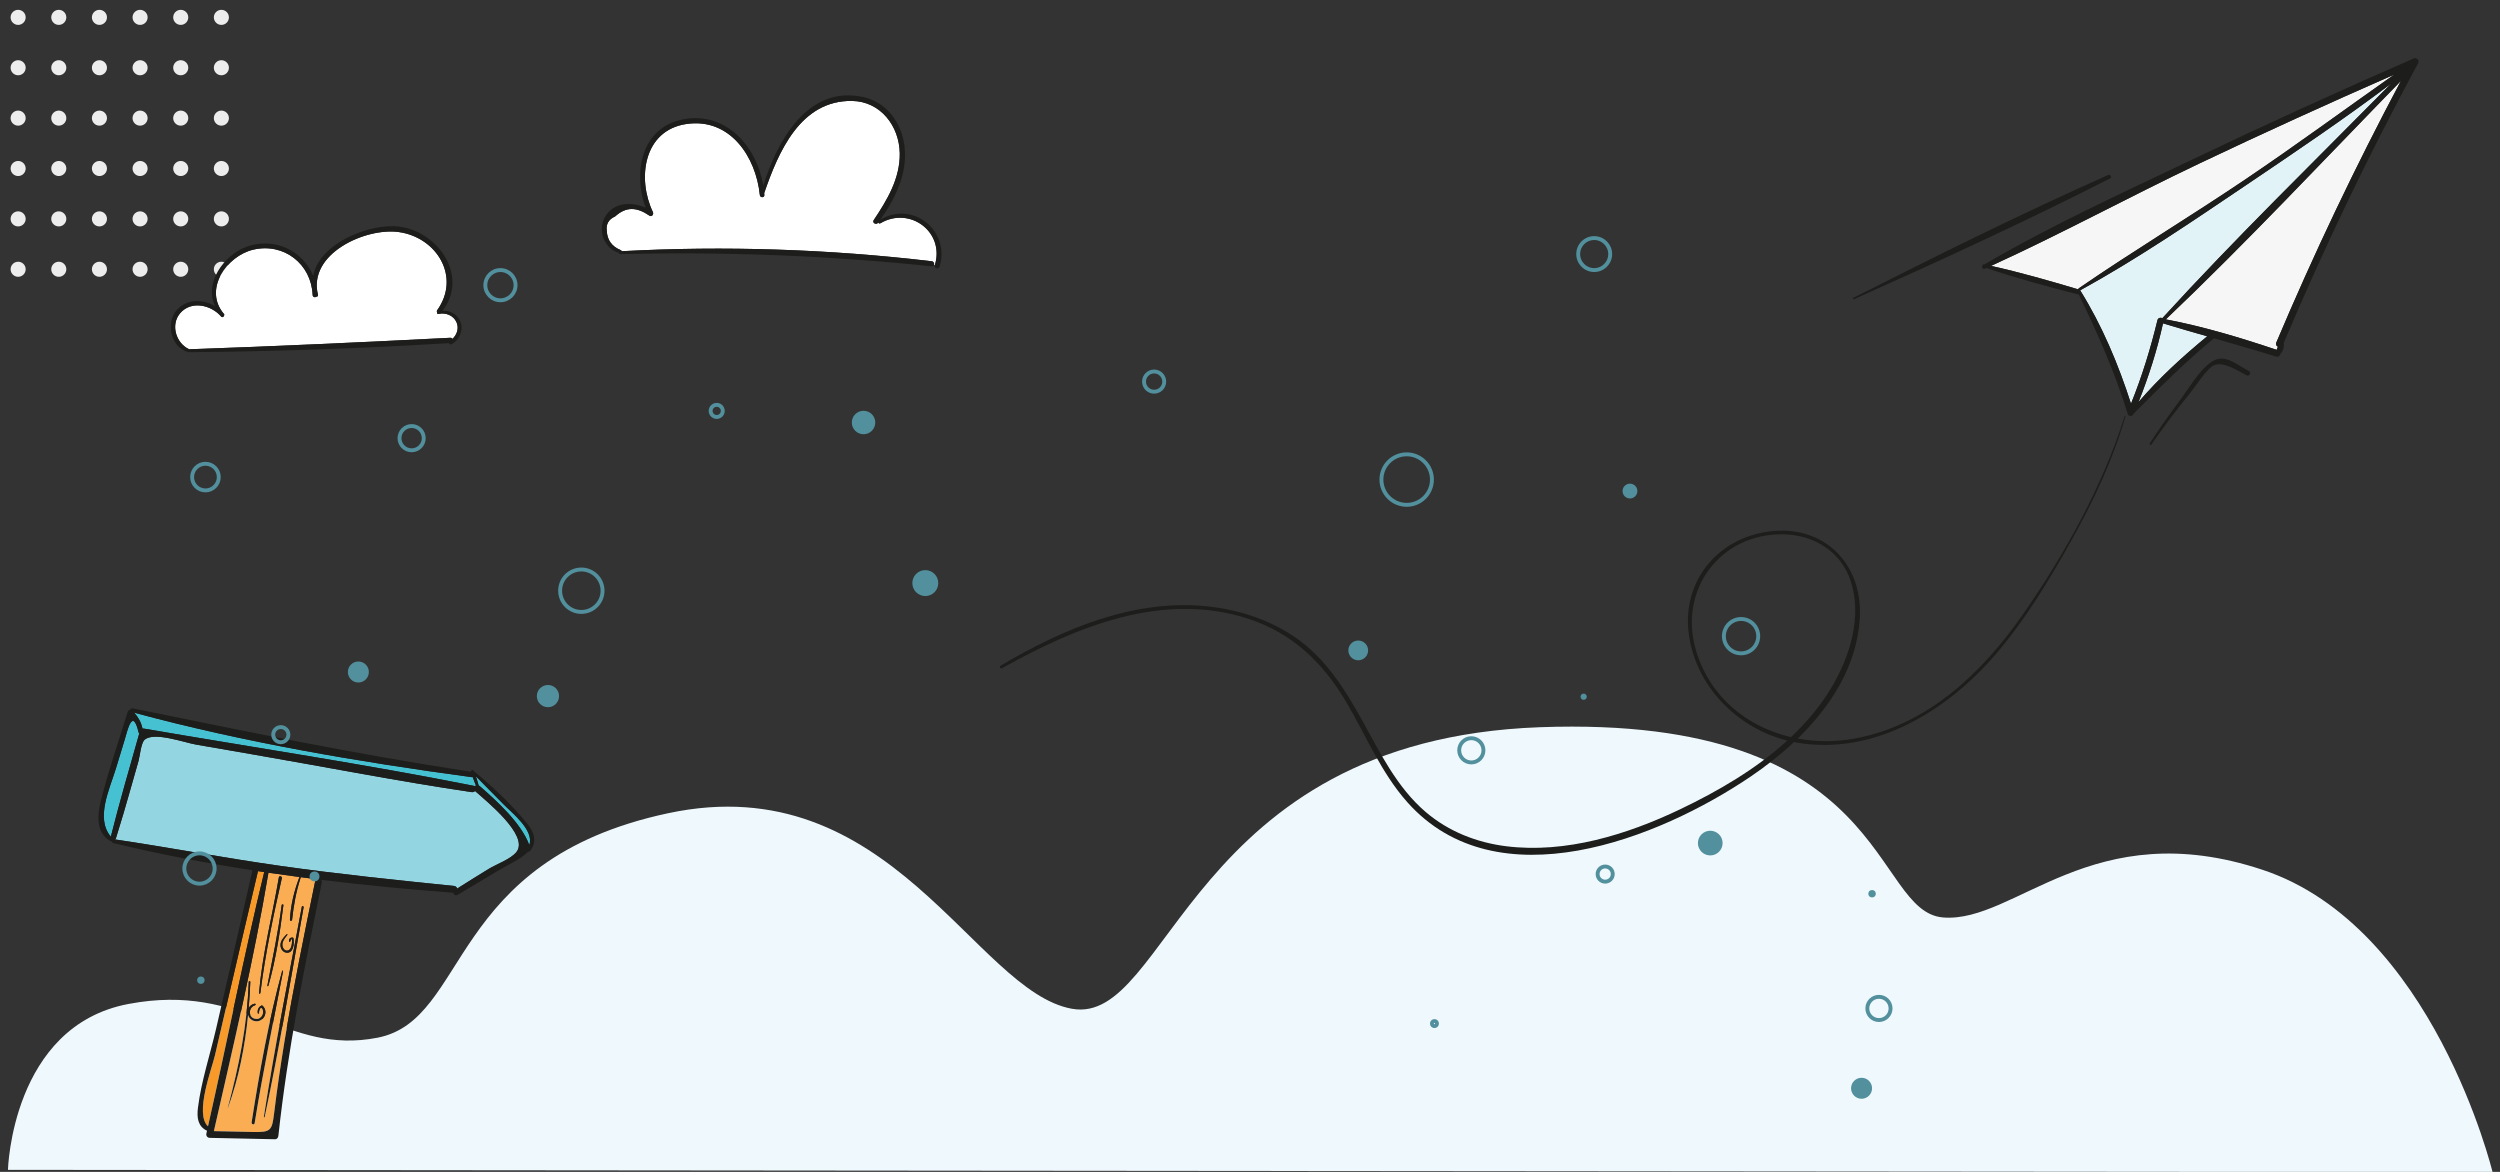 <?xml version="1.0" encoding="iso-8859-1"?>
<!-- Generator: Adobe Illustrator 16.0.0, SVG Export Plug-In . SVG Version: 6.00 Build 0)  -->
<!DOCTYPE svg PUBLIC "-//W3C//DTD SVG 1.1//EN" "http://www.w3.org/Graphics/SVG/1.1/DTD/svg11.dtd">
<svg version="1.1" id="Layer_1" xmlns="http://www.w3.org/2000/svg" xmlns:xlink="http://www.w3.org/1999/xlink" x="0px" y="0px"
	 width="640px" height="300px" viewBox="0 0 640 300" style="enable-background:new 0 0 640 300;" xml:space="preserve">
<rect x="0" y="0" width="640" height="300" fill="#333333" stroke="none"/>
<path style="fill:#EFF9FD;" d="M2.037,299.479c0,0,0.951-36.834,30.872-42.469c29.92-5.633,40.143,13.237,63.73,8.646
	s17.523-45.365,74.458-57.482c56.935-12.114,78.381,45.604,103.317,50.071c24.936,4.472,29.735-68.802,119.788-72.077
	c90.049-3.275,84.769,47.282,103.286,48.708c18.515,1.426,38.139-26.715,81.773-12.188c43.635,14.524,58.835,77.375,58.835,77.375"
	/>
<g>
	<path style="fill:#E2F3F7;" d="M553.732,82.781c3.757,1.141,7.529,2.24,11.309,3.316c-6.241,5.129-12.32,10.682-17.589,16.84
		C550.073,96.389,552.211,89.668,553.732,82.781z"/>
	<path style="fill:#E2F3F7;" d="M552.304,81.98c-1.772,7.31-3.963,14.41-6.767,21.363c-3.256-10.109-7.393-19.998-13.014-29.021
		c14.63-8.032,28.555-17.55,42.391-26.876c12.515-8.438,25.113-16.937,37.195-26.027c-19.624,19.87-39.729,39.436-58.559,60.044
		C553.128,81.224,552.449,81.356,552.304,81.98z"/>
	<path style="fill:#F6F6F6;" d="M574.91,45.855c-14.104,9.52-28.712,18.316-42.732,27.946c-0.075,0.05-0.098,0.113-0.109,0.185
		c-0.059,0.007-0.106,0.023-0.164,0.05c-7.31-2.176-14.736-4.316-22.193-5.97c17.965-8.201,35.398-17.686,53.237-26.173
		c16.535-7.864,33.196-15.441,49.954-22.798C600.245,28.015,587.77,37.184,574.91,45.855z"/>
	<path style="fill:#F6F6F6;" d="M614.633,20.717c-11.615,21.838-22.263,44.173-31.896,66.966c-0.212,0.49,0.038,0.892,0.407,1.098
		c-0.11,0.255-0.221,0.511-0.319,0.775c-9.256-3.105-18.778-5.985-28.371-7.801C575.131,62.099,594.703,41.138,614.633,20.717z"/>
	<path style="fill:#1D1D1B;" d="M565.041,86.098c-3.779-1.077-7.552-2.176-11.309-3.316c-1.521,6.887-3.659,13.608-6.28,20.156
		C552.721,96.78,558.8,91.227,565.041,86.098z M552.304,81.98c0.146-0.624,0.824-0.756,1.247-0.516
		c18.829-20.608,38.935-40.174,58.559-60.044c-12.082,9.09-24.681,17.589-37.195,26.027c-13.836,9.326-27.761,18.844-42.391,26.876
		c5.621,9.022,9.758,18.912,13.014,29.021C548.341,96.39,550.531,89.29,552.304,81.98z M509.711,68.067
		c7.457,1.653,14.884,3.794,22.193,5.97c0.058-0.027,0.105-0.043,0.164-0.05c0.012-0.072,0.034-0.135,0.109-0.185
		c14.021-9.63,28.628-18.426,42.732-27.946c12.859-8.671,25.335-17.84,37.992-26.759c-16.758,7.357-33.419,14.934-49.954,22.798
		C545.109,50.381,527.676,59.866,509.711,68.067z M614.633,20.717c-19.93,20.421-39.502,41.382-60.18,61.039
		c9.593,1.815,19.115,4.695,28.371,7.801c0.099-0.264,0.209-0.52,0.319-0.775c-0.369-0.206-0.619-0.608-0.407-1.098
		C592.37,64.89,603.018,42.555,614.633,20.717z M508.003,67.692c17.143-10.054,35.503-18.394,53.423-26.952
		c18.682-8.923,37.526-17.514,56.499-25.788c0.669-0.294,1.52,0.479,1.151,1.169c-12.602,23.329-24.096,47.218-34.426,71.639
		c0.147,0.959-0.129,2.071-0.82,2.76c-0.072,0.482-0.558,0.956-1.175,0.769c-5.271-1.649-10.574-3.164-15.88-4.689
		c-7.293,6.003-13.889,12.596-20.542,19.297c-0.016,0.033-0.031,0.064-0.047,0.106c-0.249,0.595-1.268,0.67-1.483-0.019
		c-3.271-10.631-7.715-20.654-12.567-30.637c-0.078,0.02-0.167,0.03-0.262,0.001c-7.802-2.004-15.72-4.125-23.346-6.734
		c-0.151,0.068-0.294,0.137-0.438,0.194c-0.487,0.221-0.924-0.471-0.583-0.805c0.017-0.193,0.165-0.382,0.392-0.34
		C507.931,67.681,507.972,67.686,508.003,67.692z"/>
</g>
<path style="fill:#1D1D1B;" d="M543.91,106.552c-5.698,18.033-15.362,35.4-26.152,50.879
	c-10.435,14.969-24.518,28.329-43.083,31.658c-4.851,0.871-9.771,0.849-14.456-0.022c8.543-8.31,15.152-18.683,15.887-30.737
	c0.858-14.12-9.334-24.215-23.443-22.244c-12.956,1.81-21.912,12.603-20.39,25.748c1.576,13.6,12.303,24.509,25.271,27.757
	c-8.044,7.334-17.813,12.991-27.431,17.587c-13.604,6.501-29.327,11.361-44.551,9.457c-7.54-0.943-14.759-3.788-20.568-8.749
	c-7.45-6.361-11.784-15.374-16.452-23.781c-4.343-7.823-9.188-15.466-16.623-20.7c-6.503-4.578-14.278-7.188-22.143-8.104
	c-19.105-2.229-37.55,5.589-53.648,15.128c-0.414,0.245-0.03,0.869,0.388,0.637c19.079-10.65,41.225-19.828,63.183-12.621
	c11.069,3.635,18.907,11.129,24.784,21.019c5.16,8.684,9.029,18.313,15.82,25.931c22.944,25.736,64.262,9.382,87.89-6.609
	c3.813-2.581,7.58-5.536,11.069-8.815c0.275,0.054,0.55,0.11,0.828,0.158c19.736,3.334,38.314-8.132,50.723-22.532
	c7.675-8.905,13.779-19.079,19.501-29.309c5.658-10.118,10.588-20.523,13.801-31.684C544.152,106.47,543.95,106.424,543.91,106.552z
	 M434.197,166.602c-4.642-15.454,6.099-30.099,22.358-29.816c7.817,0.136,14.82,4.429,17.265,12.086
	c2.886,9.042-0.194,19.054-4.852,26.936c-2.842,4.808-6.423,9.071-10.469,12.895C447.338,186.091,437.783,178.543,434.197,166.602z"
	/>
<path style="fill:#1D1D1B;" d="M575.748,95.003c-3.616-1.895-6.261-4.66-9.725-2.285c-3.114,2.136-5.933,7.093-8.214,10.109
	c-2.624,3.468-5.096,7.04-7.49,10.67c-0.183,0.278,0.239,0.565,0.432,0.291c3.113-4.461,6.363-8.815,9.813-13.022
	c1.392-1.695,4.517-6.631,6.303-7.301c2.538-0.952,6.079,1.531,8.322,2.651C575.819,96.431,576.38,95.334,575.748,95.003z"/>
<path style="fill:#1D1D1B;" d="M539.672,44.801c-21.996,9.787-43.733,20.561-65.213,31.433c-0.236,0.12-0.044,0.465,0.193,0.359
	c21.977-9.853,44.041-19.964,65.5-30.901C540.738,45.394,540.262,44.538,539.672,44.801z"/>
<g>
	<path style="fill:#F89A2A;" d="M67.634,223.26c-5.23,21.58-9.48,43.41-14.39,65.08c-3.47-3.22,0.98-14.72,1.77-18.119
		c1.24-5.36,2.49-10.73,3.74-16.101c2.4-10.37,4.85-20.739,7.29-31.11C66.574,223.09,67.104,223.18,67.634,223.26z"/>
	<path style="fill:#FBAD53;" d="M68.724,223.42c2.66,0.391,5.31,0.75,7.97,1.101c-0.03,0.02-0.06,0.04-0.07,0.09
		c-1.32,3.46-2.22,7.13-2.4,10.851c-0.02,0.359,0.52,0.35,0.55,0c0.4-3.69,1.03-7.23,2.19-10.761c0.02-0.06,0.01-0.11-0.02-0.149
		c1.33,0.18,2.66,0.359,3.99,0.52c-0.1,0.109-0.19,0.23-0.23,0.42c-2.8,13.63-5.6,27.28-7.86,41.01
		c-1.01,6.15-1.92,12.311-2.67,18.49c-0.54,4.45-0.84,4.891-5.36,4.8c-3.35-0.079-6.71-0.149-10.06-0.22
		C59.744,267.62,64.984,245.61,68.724,223.42z M72.224,248.57c-3.43,12.7-5.79,25.76-7.81,38.76c-0.08,0.5,0.69,0.721,0.77,0.21
		c2.1-13.04,4.79-25.94,7.29-38.909C72.504,248.471,72.274,248.41,72.224,248.57z M68.704,252.37c1.91-6.72,2.98-13.71,3.85-20.64
		c0.03-0.29-0.42-0.28-0.45,0c-0.9,6.93-2.34,13.72-3.66,20.57C68.414,252.471,68.654,252.54,68.704,252.37z M66.654,254.221
		c1.22-9.851,3.3-19.721,5.5-29.4c0.11-0.51-0.68-0.71-0.77-0.21c-1.67,9.87-4.24,19.61-5.08,29.61
		C66.284,254.45,66.624,254.44,66.654,254.221z M67.094,258.11c0.24,0.2,0.28,0.87,0.26,1.149c-0.06,0.92-0.76,1.61-1.69,1.59
		c-2.14-0.039-2.26-2.92-0.36-3.51c0.25-0.08,0.15-0.459-0.11-0.399c-0.74,0.149-1.25,0.6-1.53,1.149
		c0.19-2.24,0.33-4.479,0.42-6.72c0.01-0.26-0.4-0.26-0.41,0c-0.37,11.03-2.5,21.58-5.36,32.2c-0.01,0.04,0.04,0.05,0.05,0.02
		c2.76-7.629,4.34-15.649,5.14-23.729c0.21,0.68,0.72,1.271,1.54,1.5c2.31,0.64,3.92-2.3,2.16-3.899
		c-0.08-0.08-0.19-0.101-0.29-0.041c-0.74,0.381-1.09,1.15-0.92,1.961c0.05,0.199,0.34,0.119,0.31-0.08
		C66.254,258.971,66.534,257.65,67.094,258.11z M74.294,241c0.33-0.689,0.48-0.82,0.46-0.39c0,0.14,0,0.28,0,0.42
		c-0.01,0.33-0.04,0.66-0.11,0.979c-0.11,0.541-0.35,1.17-0.94,1.32c-0.89,0.24-1.44-0.779-1.42-1.52
		c0.01-0.94,0.73-1.76,1.27-2.461c0.1-0.119-0.06-0.299-0.17-0.18c-0.77,0.771-1.62,1.69-1.58,2.851c0.03,0.8,0.55,1.659,1.37,1.84
		c1.96,0.41,2.25-2.42,1.94-3.7c-0.02-0.061-0.07-0.12-0.14-0.13c-0.64-0.149-1.21,0.45-0.92,1.069
		C74.114,241.23,74.344,241.141,74.294,241z M77.264,232.141c-3.34,17.899-6.94,35.789-9.72,53.779c-0.02,0.141,0.18,0.2,0.21,0.061
		c3.78-17.801,6.75-35.801,9.97-53.71C77.784,231.961,77.314,231.83,77.264,232.141z"/>
	<path style="fill:#46C1D2;" d="M31.834,189.65c0.82-2.689,2.08-8.641,3.64-2.189c0.03,0.129,0.1,0.219,0.18,0.289
		c-2.48,8.79-5.06,17.57-7.28,26.43c-3.99-4.68-0.3-12.18,1.29-17.409C30.394,194.4,31.114,192.021,31.834,189.65z"/>
	<path style="fill:#46C1D2;" d="M128.894,205.891c2.11,2.17,7.94,6.67,6.601,10.43c-2.08-5.641-8.431-11.38-12.69-15.09
		c-0.09-0.08-0.18-0.12-0.27-0.16c-0.21-0.79-0.45-1.57-0.721-2.35C124.153,201.131,126.554,203.49,128.894,205.891z"/>
	<path style="fill:#46C1D2;" d="M121.024,198.95c0.25,0.72,0.52,1.44,0.82,2.149c-0.111,0.041-0.201,0.111-0.281,0.19
		c-0.09-0.06-0.189-0.11-0.319-0.13c-27.96-5.561-56.25-9.8-84.35-14.63c-0.13-0.021-0.26-0.021-0.39,0.01
		c-0.39-1.649-1.04-2.85-2.15-4.09c28.21,7.62,57.53,12.61,86.459,16.511C120.894,198.971,120.954,198.961,121.024,198.95z"/>
	<path style="fill:#93D6E1;" d="M121.604,202.49c3.039,2.71,13.779,11.33,10.67,15.54c-1.36,1.851-5.211,3.21-7.17,4.41
		c-2.701,1.67-5.4,3.33-8.07,5.03c-0.1-0.33-0.36-0.61-0.78-0.66c-14.85-1.53-29.67-3.04-44.45-5.141
		c-14.16-2.01-28.22-4.67-42.36-6.779c0.11-0.08,0.2-0.18,0.25-0.34c1.32-4.16,2.53-8.36,3.72-12.551c0.69-2.4,1.37-4.8,2.05-7.199
		c0.31-1.08,0.64-4.59,1.53-5.4c2.4-2.16,10.08,0.67,13.17,1.21c4.9,0.86,9.81,1.7,14.71,2.55c18.62,3.221,37.23,6.87,55.92,9.63
		C121.144,202.84,121.424,202.7,121.604,202.49z"/>
	<path style="fill:#1D1D1B;" d="M74.974,240.03c0.07,0.01,0.12,0.069,0.14,0.13c0.31,1.28,0.02,4.11-1.94,3.7
		c-0.82-0.181-1.34-1.04-1.37-1.84c-0.04-1.16,0.81-2.08,1.58-2.851c0.11-0.119,0.27,0.061,0.17,0.18
		c-0.54,0.701-1.26,1.521-1.27,2.461c-0.02,0.74,0.53,1.76,1.42,1.52c0.59-0.15,0.83-0.779,0.94-1.32
		c0.07-0.319,0.1-0.649,0.11-0.979c0-0.14,0-0.28,0-0.42c0.02-0.431-0.13-0.3-0.46,0.39c0.05,0.141-0.18,0.23-0.24,0.1
		C73.764,240.48,74.334,239.881,74.974,240.03z"/>
	<path style="fill:#1D1D1B;" d="M72.554,231.73c-0.87,6.93-1.94,13.92-3.85,20.64c-0.05,0.17-0.29,0.101-0.26-0.069
		c1.32-6.851,2.76-13.641,3.66-20.57C72.134,231.45,72.584,231.44,72.554,231.73z"/>
	<path style="fill:#1D1D1B;" d="M67.544,285.92c2.78-17.99,6.38-35.88,9.72-53.779c0.05-0.311,0.52-0.18,0.46,0.13
		c-3.22,17.909-6.19,35.909-9.97,53.71C67.724,286.12,67.524,286.061,67.544,285.92z"/>
	<path style="fill:#1D1D1B;" d="M72.154,224.82c-2.2,9.68-4.28,19.55-5.5,29.4c-0.03,0.22-0.37,0.229-0.35,0
		c0.84-10,3.41-19.74,5.08-29.61C71.474,224.11,72.264,224.311,72.154,224.82z"/>
	<path style="fill:#1D1D1B;" d="M72.474,248.631c-2.5,12.969-5.19,25.869-7.29,38.909c-0.08,0.511-0.85,0.29-0.77-0.21
		c2.02-13,4.38-26.06,7.81-38.76C72.274,248.41,72.504,248.471,72.474,248.631z"/>
	<path style="fill:#1D1D1B;" d="M67.354,259.26c0.02-0.279-0.02-0.949-0.26-1.149c-0.56-0.46-0.84,0.86-0.79,1.19
		c0.03,0.199-0.26,0.279-0.31,0.08c-0.17-0.811,0.18-1.58,0.92-1.961c0.1-0.06,0.21-0.039,0.29,0.041
		c1.76,1.6,0.15,4.539-2.16,3.899c-0.82-0.229-1.33-0.82-1.54-1.5c-0.8,8.08-2.38,16.101-5.14,23.729
		c-0.01,0.03-0.06,0.021-0.05-0.02c2.86-10.62,4.99-21.17,5.36-32.2c0.01-0.26,0.42-0.26,0.41,0c-0.09,2.24-0.23,4.479-0.42,6.72
		c0.28-0.55,0.79-1,1.53-1.149c0.26-0.06,0.36,0.319,0.11,0.399c-1.9,0.59-1.78,3.471,0.36,3.51
		C66.594,260.87,67.294,260.18,67.354,259.26z"/>
	<path style="fill:#1D1D1B;" d="M67.634,223.26c-0.53-0.08-1.06-0.17-1.59-0.25c-2.44,10.371-4.89,20.74-7.29,31.11
		c-1.25,5.37-2.5,10.74-3.74,16.101c-0.79,3.399-5.24,14.899-1.77,18.119C58.154,266.67,62.404,244.84,67.634,223.26z
		 M28.374,214.18c2.22-8.859,4.8-17.64,7.28-26.43c-0.08-0.07-0.15-0.16-0.18-0.289c-1.56-6.451-2.82-0.5-3.64,2.189
		c-0.72,2.37-1.44,4.75-2.17,7.12C28.074,202,24.384,209.5,28.374,214.18z M71.804,221.67c14.78,2.101,29.6,3.61,44.45,5.141
		c0.42,0.05,0.681,0.33,0.78,0.66c2.67-1.7,5.369-3.36,8.07-5.03c1.959-1.2,5.81-2.56,7.17-4.41c3.109-4.21-7.631-12.83-10.67-15.54
		c-0.181,0.21-0.461,0.35-0.811,0.3c-18.69-2.76-37.3-6.409-55.92-9.63c-4.9-0.85-9.81-1.689-14.71-2.55
		c-3.09-0.54-10.77-3.37-13.17-1.21c-0.89,0.811-1.22,4.32-1.53,5.4c-0.68,2.399-1.36,4.799-2.05,7.199
		c-1.19,4.19-2.4,8.391-3.72,12.551c-0.05,0.16-0.14,0.26-0.25,0.34C43.584,217,57.644,219.66,71.804,221.67z M135.494,216.32
		c1.34-3.76-4.49-8.26-6.601-10.43c-2.34-2.4-4.74-4.76-7.08-7.17c0.271,0.779,0.511,1.56,0.721,2.35c0.09,0.04,0.18,0.08,0.27,0.16
		C127.063,204.94,133.414,210.68,135.494,216.32z M121.845,201.1c-0.301-0.709-0.57-1.43-0.82-2.149
		c-0.07,0.011-0.131,0.021-0.211,0.011c-28.93-3.9-58.25-8.891-86.459-16.511c1.11,1.24,1.76,2.44,2.15,4.09
		c0.13-0.03,0.26-0.03,0.39-0.01c28.1,4.83,56.39,9.069,84.35,14.63c0.13,0.02,0.229,0.07,0.319,0.13
		C121.644,201.211,121.733,201.141,121.845,201.1z M135.664,217.891c-0.12,0.14-0.28,0.16-0.431,0.119
		c-2.049,2.03-5.279,3.41-7.709,4.871c-3.471,2.09-6.93,4.189-10.44,6.219c-0.521,0.301-0.979-0.109-1.03-0.56
		c-11.2-0.84-22.52-1.909-33.83-3.3c0.15,0.18,0.22,0.42,0.16,0.71c-4.41,21.49-8.77,43-11.12,64.83c-0.05,0.46-0.36,0.88-0.87,0.87
		c-5.58-0.12-11.15-0.24-16.73-0.36c-0.58-0.02-0.96-0.55-0.83-1.1c0.05-0.24,0.1-0.479,0.16-0.72c-2.29-1.08-2.65-3.221-2.32-5.881
		c0.84-6.779,3.13-13.67,4.67-20.33c3.12-13.479,6.21-26.97,9.28-40.47c-12.02-1.86-23.94-4.14-35.61-6.96
		c-0.21-0.05-0.31-0.18-0.34-0.34c-4.13-1.891-3.82-6.6-2.88-10.4c1.91-7.709,4.59-15.319,6.91-22.91
		c0.09-0.299,0.36-0.459,0.63-0.469c0.06-0.24,0.27-0.44,0.59-0.381c28.85,5.87,57.51,11.84,86.64,16.23
		c-0.069-0.461,0.641-0.631,0.811-0.15c0.02,0.07,0.05,0.141,0.07,0.21c0.08-0.01,0.16,0.021,0.229,0.08
		c4.66,3.89,9.31,8.28,13.171,12.979C136.685,212.93,137.674,215.471,135.664,217.891z M74.224,235.461
		c0.18-3.721,1.08-7.391,2.4-10.851c0.01-0.05,0.04-0.07,0.07-0.09c-2.66-0.351-5.31-0.71-7.97-1.101
		c-3.74,22.19-8.98,44.2-13.97,66.15c3.35,0.07,6.71,0.141,10.06,0.22c4.52,0.091,4.82-0.35,5.36-4.8
		c0.75-6.18,1.66-12.34,2.67-18.49c2.26-13.729,5.06-27.38,7.86-41.01c0.04-0.189,0.13-0.311,0.23-0.42
		c-1.33-0.16-2.66-0.34-3.99-0.52c0.03,0.039,0.04,0.09,0.02,0.149c-1.16,3.53-1.79,7.07-2.19,10.761
		C74.744,235.811,74.204,235.82,74.224,235.461z"/>
</g>
<g>
	<path style="fill:#FFFFFF;" d="M239.114,67.829c0.12-0.37-0.08-0.891-0.59-0.95c-26.28-3.1-52.939-4-79.36-2.57
		c-0.04-0.109-0.109-0.22-0.26-0.279c-2.29-0.94-3.479-2.601-3.569-4.99c-0.221-1.69,0.489-2.9,2.13-3.63
		c2.83-2.551,5.52-2.45,8.8-0.2c0.58,0.39,1.14-0.36,0.89-0.891c-4.08-8.479-2.51-21,8.65-22.59c11.109-1.58,17.72,8.41,18.71,18.19
		c0.07,0.74,1.21,0.76,1.16,0c-0.011-0.16-0.021-0.33-0.04-0.49c3.64-10.56,9.26-23.79,22.5-23.59c7.319,0.12,12.1,6.46,12.2,13.43
		c0.09,6.41-3.211,11.92-6.66,17.07c-0.48,0.71,0.649,1.34,1.14,0.66c0.01-0.01,0.021-0.03,0.03-0.04
		c0.069,0.189,0.29,0.34,0.529,0.2c7.54-4.46,16.561,2.25,13.94,10.729L239.114,67.829z"/>
	<path style="fill:#1D1D1B;" d="M154.774,55.719c2.061-3.939,6.87-4.18,10.51-2.54c-3.279-8.88-1.18-20.53,9.551-22.62
		c11.039-2.149,18.949,7.01,20.569,16.95c3.55-11.479,11.41-25.79,25.601-22.66c6.119,1.351,9.88,6.73,10.569,12.76
		c0.771,6.82-2.399,13.28-6.26,18.7c8.21-5.14,18.06,2.73,15.22,11.971c-0.239,0.779-1.47,0.439-1.229-0.341
		c0.01-0.02,0.01-0.029,0.01-0.05c2.62-8.479-6.4-15.189-13.94-10.729c-0.239,0.14-0.46-0.011-0.529-0.2
		c-0.01,0.01-0.021,0.03-0.03,0.04c-0.49,0.68-1.62,0.05-1.14-0.66c3.449-5.15,6.75-10.66,6.66-17.07
		c-0.101-6.97-4.881-13.31-12.2-13.43c-13.24-0.2-18.86,13.03-22.5,23.59c0.02,0.16,0.029,0.33,0.04,0.49
		c0.05,0.76-1.09,0.74-1.16,0c-0.99-9.78-7.601-19.771-18.71-18.19c-11.16,1.59-12.73,14.11-8.65,22.59
		c0.25,0.53-0.31,1.28-0.89,0.891c-3.28-2.25-5.97-2.351-8.8,0.2c-1.641,0.729-2.351,1.939-2.13,3.63
		c0.09,2.39,1.279,4.05,3.569,4.99c0.15,0.06,0.22,0.17,0.26,0.279c26.421-1.43,53.08-0.529,79.36,2.57
		c0.51,0.06,0.71,0.58,0.59,0.95c-0.069,0.22-0.27,0.38-0.59,0.35c-26.54-2.77-53.06-3.77-79.74-3.12
		c-0.229,0.01-0.34-0.149-0.35-0.33C154.725,63.669,152.965,59.188,154.774,55.719z"/>
</g>
<g>
	<circle style="fill:#EDEDED;" cx="4.644" cy="4.445" r="1.929"/>
	<circle style="fill:#EDEDED;" cx="4.644" cy="17.342" r="1.929"/>
	<circle style="fill:#EDEDED;" cx="4.644" cy="30.24" r="1.929"/>
	<circle style="fill:#EDEDED;" cx="4.644" cy="43.137" r="1.929"/>
	<circle style="fill:#EDEDED;" cx="4.644" cy="56.034" r="1.929"/>
	<circle style="fill:#EDEDED;" cx="4.644" cy="68.932" r="1.929"/>
	<circle style="fill:#EDEDED;" cx="15.049" cy="4.445" r="1.929"/>
	<circle style="fill:#EDEDED;" cx="15.049" cy="17.342" r="1.929"/>
	<circle style="fill:#EDEDED;" cx="15.049" cy="30.24" r="1.929"/>
	<circle style="fill:#EDEDED;" cx="15.049" cy="43.137" r="1.929"/>
	<circle style="fill:#EDEDED;" cx="15.049" cy="56.034" r="1.929"/>
	<circle style="fill:#EDEDED;" cx="15.049" cy="68.932" r="1.929"/>
	<circle style="fill:#EDEDED;" cx="25.455" cy="4.445" r="1.929"/>
	<circle style="fill:#EDEDED;" cx="25.455" cy="17.342" r="1.929"/>
	<circle style="fill:#EDEDED;" cx="25.455" cy="30.24" r="1.929"/>
	<circle style="fill:#EDEDED;" cx="25.455" cy="43.137" r="1.929"/>
	<circle style="fill:#EDEDED;" cx="25.455" cy="56.034" r="1.929"/>
	<circle style="fill:#EDEDED;" cx="25.455" cy="68.932" r="1.929"/>
	<circle style="fill:#EDEDED;" cx="35.861" cy="4.445" r="1.929"/>
	<circle style="fill:#EDEDED;" cx="35.861" cy="17.342" r="1.929"/>
	<circle style="fill:#EDEDED;" cx="35.861" cy="30.24" r="1.929"/>
	<circle style="fill:#EDEDED;" cx="35.861" cy="43.137" r="1.929"/>
	<circle style="fill:#EDEDED;" cx="35.861" cy="56.034" r="1.929"/>
	<circle style="fill:#EDEDED;" cx="35.861" cy="68.932" r="1.929"/>
	<circle style="fill:#EDEDED;" cx="46.267" cy="4.445" r="1.929"/>
	<circle style="fill:#EDEDED;" cx="46.267" cy="17.342" r="1.929"/>
	<circle style="fill:#EDEDED;" cx="46.267" cy="30.24" r="1.929"/>
	<circle style="fill:#EDEDED;" cx="46.267" cy="43.137" r="1.929"/>
	<circle style="fill:#EDEDED;" cx="46.267" cy="56.034" r="1.929"/>
	<circle style="fill:#EDEDED;" cx="46.267" cy="68.932" r="1.929"/>
	<circle style="fill:#EDEDED;" cx="56.672" cy="4.445" r="1.929"/>
	<circle style="fill:#EDEDED;" cx="56.672" cy="17.342" r="1.929"/>
	<circle style="fill:#EDEDED;" cx="56.672" cy="30.24" r="1.929"/>
	<circle style="fill:#EDEDED;" cx="56.672" cy="43.137" r="1.929"/>
	<circle style="fill:#EDEDED;" cx="56.672" cy="56.034" r="1.929"/>
	<circle style="fill:#EDEDED;" cx="56.672" cy="68.932" r="1.929"/>
</g>
<g>
	<path style="fill:#FFFFFF;" d="M116.904,82.581c0.619,1.53,0.06,3.12-1.08,4.18c-0.101-0.18-0.281-0.3-0.551-0.29
		c-22.28,1.141-44.56,2.17-66.86,2.94c0,0,0-0.011-0.01-0.011c-3.34-1.529-4.8-6.239-2.31-9.189c2.84-3.37,8-2.15,10.55,0.85
		c0.24,0.29,0.68,0.051,0.71-0.26c0.09-0.11,0.11-0.27-0.01-0.41c-5.38-6.27,0.7-14.89,7.5-16.479c7.83-1.83,14.86,3.66,15.19,11.62
		c0.03,0.55,0.67,0.689,0.98,0.409c0.23,0.011,0.47-0.17,0.39-0.47c-2.66-10.56,12.23-17.24,20.66-16.07
		c9.76,1.351,15.96,11.48,9.85,20.03c-0.13,0.181-0.11,0.38-0.02,0.54c-0.07,0.2,0.08,0.47,0.35,0.4
		C114.104,79.94,116.144,80.751,116.904,82.581z"/>
	<path style="fill:#1D1D1B;" d="M48.404,89.4c0.01,0,0.01,0.011,0.01,0.011c22.3-0.771,44.58-1.8,66.86-2.94
		c0.27-0.01,0.45,0.11,0.551,0.29c1.14-1.06,1.699-2.649,1.08-4.18c-0.761-1.83-2.801-2.641-4.661-2.21
		c-0.27,0.069-0.42-0.2-0.35-0.4c-0.09-0.16-0.11-0.359,0.02-0.54c6.11-8.55-0.09-18.68-9.85-20.03
		c-8.43-1.17-23.32,5.511-20.66,16.07c0.08,0.3-0.16,0.48-0.39,0.47c-0.31,0.28-0.95,0.141-0.98-0.409
		c-0.33-7.96-7.36-13.45-15.19-11.62c-6.8,1.59-12.88,10.21-7.5,16.479c0.12,0.141,0.1,0.3,0.01,0.41
		c-0.03,0.311-0.47,0.55-0.71,0.26c-2.55-3-7.71-4.22-10.55-0.85C43.604,83.161,45.063,87.871,48.404,89.4z M114.934,87.841
		c-22.21,1.38-44.46,2.11-66.71,2.33c-0.1,0-0.17-0.03-0.23-0.08c-4.26-1.3-5.58-7.27-2.84-10.61c2.44-2.97,6.88-3.02,9.95-1.05
		c-2.97-5.85,2.16-13.189,8.14-15.31c7.06-2.5,14.34,1.12,16.94,7.49c1.53-8.4,14.69-13.61,22.15-12.58
		c10.04,1.39,17.68,12.76,10.95,21.529c1.86-0.13,3.78,0.851,4.53,2.641c0.92,2.17-0.13,4.87-2.22,5.91
		C115.293,88.261,115.014,88.081,114.934,87.841z"/>
</g>
<g>
	<g>
		<circle style="fill:#52909D;" cx="80.513" cy="224.368" r="1.265"/>
		<circle style="fill:#52909D;" cx="91.739" cy="172.035" r="2.688"/>
		<circle style="fill:#52909D;" cx="140.276" cy="178.201" r="2.846"/>
		<circle style="fill:#52909D;" cx="51.422" cy="250.93" r="0.949"/>
		<circle style="fill:#52909D;" cx="74.031" cy="423.104" r="2.055"/>
		<circle style="fill:#52909D;" cx="33.083" cy="330.613" r="2.846"/>
		<circle style="fill:#52909D;" cx="236.877" cy="149.269" r="3.32"/>
		<circle style="fill:#52909D;" cx="221.066" cy="108.162" r="3.004"/>
		<circle style="fill:#52909D;" cx="347.707" cy="166.502" r="2.529"/>
		<circle style="fill:#52909D;" cx="417.272" cy="125.711" r="1.897"/>
		<circle style="fill:#52909D;" cx="437.825" cy="215.83" r="3.162"/>
		<circle style="fill:#52909D;" cx="479.249" cy="228.794" r="0.949"/>
		<circle style="fill:#52909D;" cx="405.415" cy="178.359" r="0.791"/>
		<circle style="fill:#52909D;" cx="486.047" cy="357.332" r="1.739"/>
		<circle style="fill:#52909D;" cx="463.913" cy="399.703" r="2.372"/>
		<circle style="fill:#52909D;" cx="476.561" cy="278.598" r="2.688"/>
		<circle style="fill:#52909D;" cx="259.802" cy="380.891" r="1.265"/>
		<circle style="fill:#52909D;" cx="108.395" cy="453.484" r="1.455"/>
		<circle style="fill:#52909D;" cx="228.12" cy="441.43" r="1.455"/>
		<circle style="fill:#52909D;" cx="294.426" cy="484.455" r="0.832"/>
		<circle style="fill:#52909D;" cx="196.734" cy="476.973" r="2.91"/>
		<circle style="fill:#52909D;" cx="417.478" cy="471.568" r="2.079"/>
		<circle style="fill:#52909D;" cx="470.273" cy="456.188" r="1.663"/>
		<circle style="fill:#52909D;" cx="342.857" cy="459.721" r="2.702"/>
	</g>
	<g>
		<circle style="fill:none;stroke:#52909D;stroke-miterlimit:10;" cx="360.109" cy="122.774" r="6.465"/>
		<circle style="fill:none;stroke:#52909D;stroke-miterlimit:10;" cx="376.66" cy="192.082" r="3.103"/>
		<circle style="fill:none;stroke:#52909D;stroke-miterlimit:10;" cx="445.709" cy="162.859" r="4.396"/>
		<circle style="fill:none;stroke:#52909D;stroke-miterlimit:10;" cx="410.926" cy="223.763" r="1.939"/>
		<circle style="fill:none;stroke:#52909D;stroke-miterlimit:10;" cx="367.221" cy="262.037" r="0.646"/>
		<circle style="fill:none;stroke:#52909D;stroke-miterlimit:10;" cx="481.01" cy="258.158" r="2.974"/>
		<circle style="fill:none;stroke:#52909D;stroke-miterlimit:10;" cx="485.535" cy="378.025" r="1.811"/>
		<circle style="fill:none;stroke:#52909D;stroke-miterlimit:10;" cx="249.553" cy="361.086" r="2.198"/>
		<circle style="fill:none;stroke:#52909D;stroke-miterlimit:10;" cx="31.93" cy="349.836" r="2.586"/>
		<circle style="fill:none;stroke:#52909D;stroke-miterlimit:10;" cx="51.068" cy="222.339" r="3.879"/>
		<circle style="fill:none;stroke:#52909D;stroke-miterlimit:10;" cx="71.886" cy="188.074" r="1.94"/>
		<circle style="fill:none;stroke:#52909D;stroke-miterlimit:10;" cx="148.823" cy="151.222" r="5.431"/>
		<circle style="fill:none;stroke:#52909D;stroke-miterlimit:10;" cx="183.477" cy="105.189" r="1.552"/>
		<circle style="fill:none;stroke:#52909D;stroke-miterlimit:10;" cx="105.376" cy="112.171" r="3.104"/>
		<circle style="fill:none;stroke:#52909D;stroke-miterlimit:10;" cx="295.456" cy="97.689" r="2.586"/>
		<circle style="fill:none;stroke:#52909D;stroke-miterlimit:10;" cx="262.001" cy="461.176" r="4.157"/>
		<circle style="fill:none;stroke:#52909D;stroke-miterlimit:10;" cx="391.704" cy="450.783" r="3.326"/>
		<circle style="fill:none;stroke:#52909D;stroke-miterlimit:10;" cx="153.915" cy="453.277" r="3.326"/>
		<circle style="fill:none;stroke:#52909D;stroke-miterlimit:10;" cx="64.745" cy="489.652" r="4.781"/>
		<circle style="fill:none;stroke:#52909D;stroke-miterlimit:10;" cx="369.673" cy="487.889" r="2.957"/>
		<circle style="fill:none;stroke:#52909D;stroke-miterlimit:10;" cx="408.113" cy="65.043" r="4.095"/>
		<circle style="fill:none;stroke:#52909D;stroke-miterlimit:10;" cx="128.112" cy="73.004" r="3.867"/>
		<circle style="fill:none;stroke:#52909D;stroke-miterlimit:10;" cx="52.595" cy="122.135" r="3.412"/>
	</g>
</g>
</svg>
